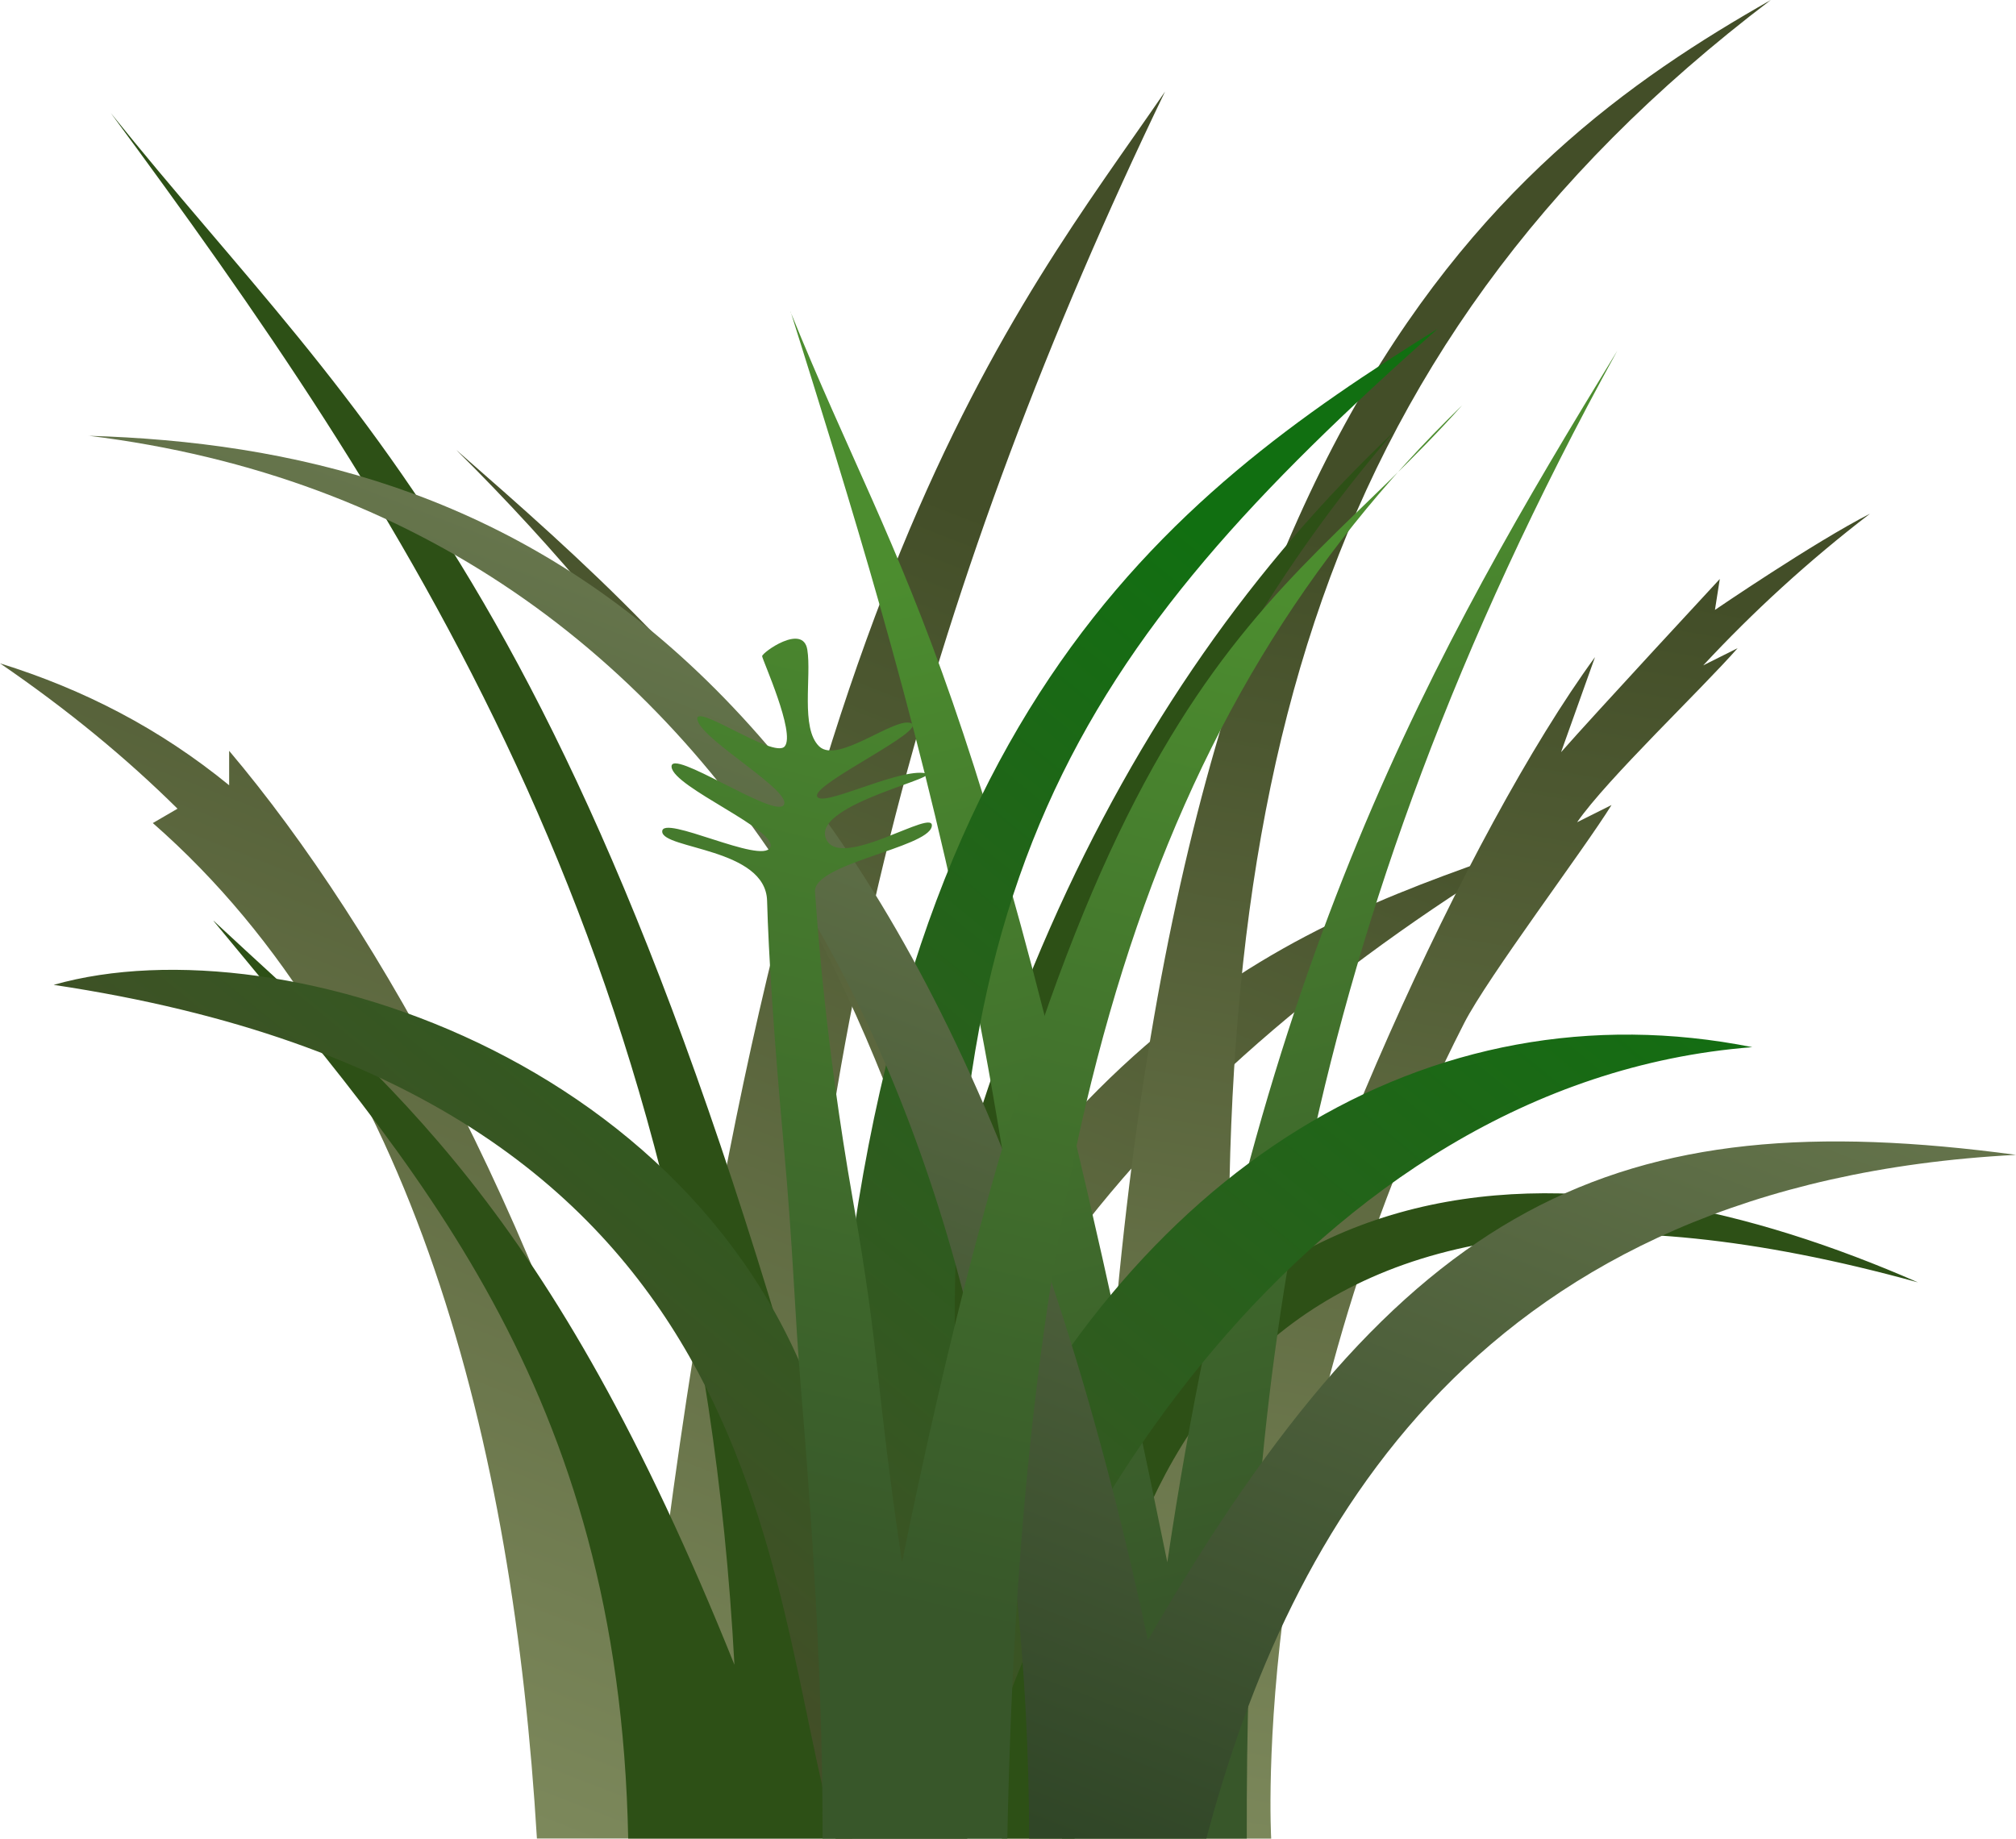 <?xml version="1.0" encoding="UTF-8" standalone="no"?>
<!-- Created with Inkscape (http://www.inkscape.org/) -->

<svg
   xmlns:dc="http://purl.org/dc/elements/1.1/"
   xmlns:cc="http://creativecommons.org/ns#"
   xmlns:rdf="http://www.w3.org/1999/02/22-rdf-syntax-ns#"
   xmlns:svg="http://www.w3.org/2000/svg"
   xmlns="http://www.w3.org/2000/svg"
   xmlns:xlink="http://www.w3.org/1999/xlink"
   xmlns:sodipodi="http://sodipodi.sourceforge.net/DTD/sodipodi-0.dtd"
   xmlns:inkscape="http://www.inkscape.org/namespaces/inkscape"
   id="svg3033"
   sodipodi:docname="grass_plant.svg"
   inkscape:export-filename="/home/qubodup/grasswip.png"
   viewBox="0 0 234.222 213.665"
   inkscape:export-xdpi="90"
   version="1.1"
   inkscape:export-ydpi="90"
   inkscape:version="0.92.4 (unknown)"
   width="234.222"
   height="213.665">
  <defs
     id="defs3035">
    <linearGradient
       id="linearGradient3875">
      <stop
         id="stop3877"
         style="stop-color:#4c8d2f"
         offset="0" />
      <stop
         id="stop3879"
         style="stop-color:#38572a"
         offset="1" />
    </linearGradient>
    <linearGradient
       id="linearGradient3830"
       y2="898.02"
       gradientUnits="userSpaceOnUse"
       x2="197.47"
       y1="1052.4"
       x1="137.56"
       inkscape:collect="always">
      <stop
         id="stop3826"
         style="stop-color:#304627"
         offset="0" />
      <stop
         id="stop3828"
         style="stop-color:#7c885b"
         offset="1" />
    </linearGradient>
    <linearGradient
       id="linearGradient3838"
       y2="901.69"
       gradientUnits="userSpaceOnUse"
       x2="69.05"
       gradientTransform="matrix(-1,0,0,1,240.15,0)"
       y1="1052.4"
       x1="94.297"
       inkscape:collect="always">
      <stop
         id="stop3834"
         style="stop-color:#7c885b"
         offset="0" />
      <stop
         id="stop3836"
         style="stop-color:#434e28"
         offset="1" />
    </linearGradient>
    <linearGradient
       id="linearGradient3846"
       y2="1052.4"
       gradientUnits="userSpaceOnUse"
       x2="117.68"
       y1="944.13"
       x1="206.37"
       inkscape:collect="always">
      <stop
         id="stop3842"
         style="stop-color:#116f11"
         offset="0" />
      <stop
         id="stop3844"
         style="stop-color:#434e28"
         offset="1" />
    </linearGradient>
    <linearGradient
       id="linearGradient3854"
       y2="1052.4"
       gradientUnits="userSpaceOnUse"
       x2="160.95"
       gradientTransform="matrix(-1,0,0,1,240.15,0)"
       y1="902.07"
       x1="102.68"
       inkscape:collect="always">
      <stop
         id="stop3850"
         style="stop-color:#434e28"
         offset="0" />
      <stop
         id="stop3852"
         style="stop-color:#7c885b"
         offset="1" />
    </linearGradient>
    <linearGradient
       id="linearGradient3881"
       y2="1025.3"
       xlink:href="#linearGradient3875"
       gradientUnits="userSpaceOnUse"
       x2="149.03"
       y1="904.39"
       x1="119.44"
       inkscape:collect="always" />
    <linearGradient
       id="linearGradient3885"
       y2="1025.3"
       xlink:href="#linearGradient3875"
       gradientUnits="userSpaceOnUse"
       x2="149.03"
       gradientTransform="matrix(-1,0,0,1,267.32,0)"
       y1="904.39"
       x1="119.44"
       inkscape:collect="always" />
  </defs>
  <sodipodi:namedview
     id="base"
     bordercolor="#666666"
     inkscape:pageshadow="2"
     inkscape:window-y="34"
     inkscape:snap-page="true"
     pagecolor="#ffffff"
     inkscape:window-height="581"
     inkscape:window-maximized="0"
     inkscape:zoom="0.70710678"
     inkscape:window-x="75"
     showgrid="false"
     borderopacity="1.0"
     inkscape:current-layer="layer1"
     inkscape:cx="376.97982"
     inkscape:cy="89.14763"
     showguides="true"
     inkscape:guide-bbox="true"
     inkscape:window-width="1024"
     inkscape:pageopacity="0.0"
     inkscape:document-units="px"
     fit-margin-top="0"
     fit-margin-left="0"
     fit-margin-right="0"
     fit-margin-bottom="0">
    <sodipodi:guide
       id="guide3288"
       position="-12.997,2.661"
       orientation="0,1"
       inkscape:locked="false" />
    <inkscape:grid
       id="grid3887"
       enabled="true"
       visible="true"
       snapvisiblegridlinesonly="true"
       type="xygrid"
       empspacing="5"
       originx="-13.449"
       originy="0.011" />
  </sodipodi:namedview>
  <g
     id="layer1"
     inkscape:label="Layer 1"
     inkscape:groupmode="layer"
     transform="translate(-13.449,-838.706)">
    <g
       id="g4549">
      <path
         d="m 191.92,936.68 c -28.71,9.889 -56.663,19.39 -86.451,83.158 1.503,-59.603 16.106,-113.96 43.336,-170.49 -17.521,25.592 -44.562,56.943 -59.245,178.86 C 77.685,982.569 57.529,946.616 40.072,925.958 v 4 c -8.044,-6.573 -16.861,-11.131 -26.623,-14.168 7.83,5.363 14.659,10.986 20.623,16.892 l -2.869,1.669 c 30.482,26.676 41.872,72.171 44.626,118 h 36.639 c 3.714,-53.945 35.254,-89.089 79.453,-115.68 z"
         inkscape:connector-curvature="0"
         style="fill:url(#linearGradient3854)"
         sodipodi:nodetypes="cccccccccccc"
         id="rect4083" />
      <path
         d="m 230.71,898.4 c -7.172,5.501 -13.606,11.422 -19.378,17.626 l 4,-2 c -4.223,4.81 -15.153,15.182 -18.654,20.231 l 4,-2 c -3.175,5.141 -14.38,19.981 -17.123,25.348 -25.097,49.103 -22.417,94.761 -22.417,94.761 h -31.287 c 3.126,-60.12 -16.041,-114.42 -63.398,-161.38 29.526,25.814 59.679,52.582 74.571,134.21 4.446,-135.52 45.97,-168.18 78.159,-186.49 -54.109,41.082 -66.527,94.371 -62.162,171.67 6.519,-30.13 27.048,-75.216 41.736,-95.307 l -3.942,11.046 c 3.979,-4.524 18.442,-20.127 18.442,-20.127 l -0.563,3.595 c 0,0 11.519,-7.867 18.016,-11.183 z"
         inkscape:connector-curvature="0"
         style="fill:url(#linearGradient3838)"
         sodipodi:nodetypes="cccccsccccccccssc"
         id="path4092" />
      <path
         d="m 38.268,945.74 c 23.206,28.186 47.155,54.128 48.166,106.62 h 51.871 c 3.288,-44.757 22.088,-85.633 97.978,-64.633 -38.313,-16.796 -86.759,-20.708 -107.03,47.754 0.055,-67.107 17.54,-113.44 46.107,-146.56 -32.179,30.45 -53.98,75.789 -60.928,142.44 -31.471,-124.43 -58.741,-142.91 -88.11,-179.52 33.53,45.48 68,96.64 72.454,180.32 -21.624,-53.83 -39.94,-67.24 -60.516,-86.46 z"
         inkscape:connector-curvature="0"
         style="fill:#2d5016"
         sodipodi:nodetypes="cccccccccc"
         id="path4090" />
      <path
         d="m 105.3,874.91 c 13.699,43.683 29.912,95.014 31.535,177.45 h 21.467 c -0.135,-50.437 5.162,-104 43.049,-172.9 -21.157,34.623 -41.881,70.675 -52.282,140.79 -21.58,-105.93 -30.35,-112.19 -43.77,-145.29 z"
         inkscape:connector-curvature="0"
         style="fill:url(#linearGradient3881)"
         sodipodi:nodetypes="cccccc"
         id="path4096" />
      <path
         d="m 19.696,953.15 c 26.718,-7.614 79.104,9.524 90.365,54.743 4.785,-85.954 39.323,-111.58 70.416,-130.98 -41.868,37.2 -60.837,64.341 -55.108,140.08 19.221,-42.55 54.18,-64.063 91.664,-56.601 -51.713,4.015 -84.77,58.97 -91.215,91.979 h -15.283 c -8.525,-29.875 -6.561,-86.558 -90.838,-99.215 z"
         inkscape:connector-curvature="0"
         style="fill:url(#linearGradient3846)"
         sodipodi:nodetypes="cccccccc"
         id="rect4078" />
      <path
         d="m 23.72,889.34 c 76.675,9.421 109.13,82.442 109.3,163.02 h 20.584 c 9.617,-36.176 31.88,-76.181 94.067,-79.452 -46.622,-6.277 -71.239,5.193 -100.86,56.399 -25,-117.12 -75.849,-138.56 -123.09,-139.96 z"
         inkscape:connector-curvature="0"
         style="fill:url(#linearGradient3830)"
         sodipodi:nodetypes="cccccc"
         id="path4098" />
      <path
         inkscape:connector-curvature="0"
         style="fill:url(#linearGradient3885)"
         sodipodi:nodetypes="ccczzzzzzzzzzzzzzzzzzzcc"
         d="m 183.35,885.78 c -36.326,35.198 -51.246,84.14 -52.869,166.58 h -21.467 c 0.057,-21.289 -1.794,-43.65 -2.525,-52.456 -0.73,-8.807 -0.865,-15.848 -2.01,-28.386 -1.144,-12.538 -1.736,-22.015 -1.909,-28.144 -0.173,-6.129 -12.147,-5.977 -12.184,-8.035 -0.037,-2.057 11.599,3.864 12.545,1.843 0.946,-2.021 -11.217,-6.976 -11.458,-9.341 -0.24,-2.365 11.949,6.004 13.026,4.42 1.077,-1.585 -9.21,-7.366 -9.997,-9.803 -0.787,-2.436 8.839,4.509 10.117,2.979 1.278,-1.53 -2.603,-10.072 -2.624,-10.478 -0.021,-0.407 4.749,-3.853 5.25,-0.75 0.501,3.103 -0.808,9.118 1.374,11.228 2.182,2.11 8.856,-3.523 10.708,-2.683 1.852,0.841 -11.2,6.917 -10.96,8.438 0.241,1.522 8.93,-2.981 12.323,-2.67 3.393,0.311 -12.787,3.524 -11.305,7.567 1.482,4.043 12.888,-3.767 12.309,-1.307 -0.578,2.46 -13.797,4.295 -13.557,7.552 0.241,3.256 1.15,17.294 4.393,35.766 3.243,18.472 2.521,20.62 5.715,42.15 21.577,-105.98 42.492,-109.14 65.103,-134.47 z"
         id="path3883" />
    </g>
  </g>
</svg>
